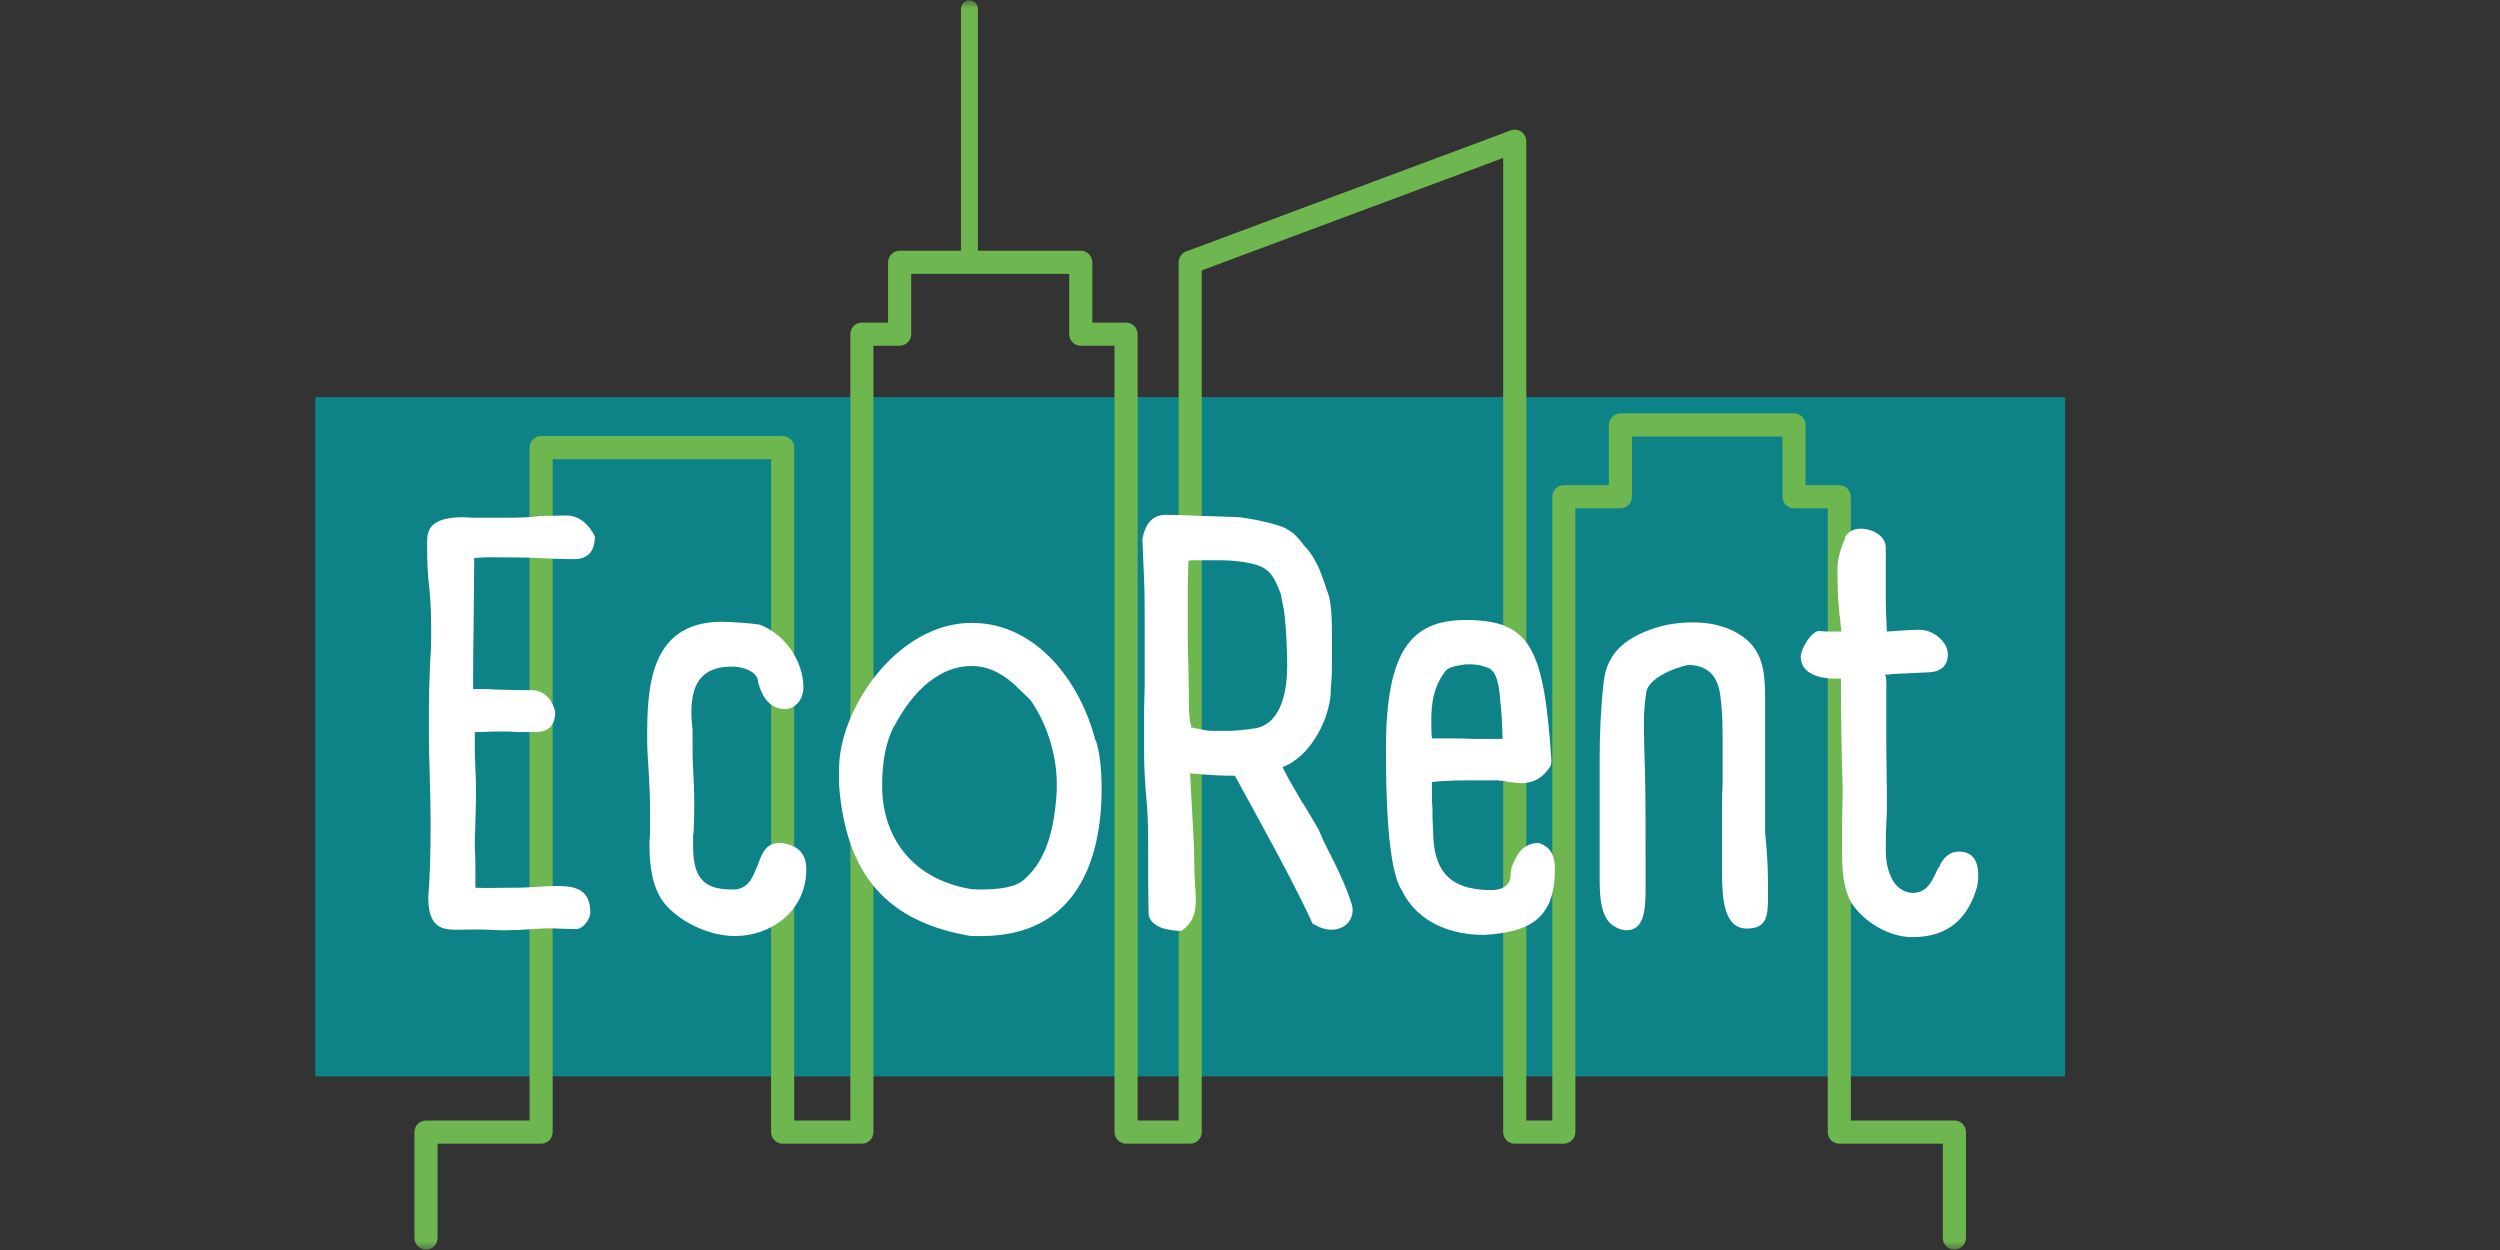<?xml version="1.0" encoding="UTF-8"?><svg xmlns="http://www.w3.org/2000/svg" xmlns:xlink="http://www.w3.org/1999/xlink" contentScriptType="text/ecmascript" width="150pt" zoomAndPan="magnify" contentStyleType="text/css" viewBox="0 0 150 75" height="75pt" preserveAspectRatio="xMidYMid meet" version="1.2"><rect x="0" y="0" width="150" height="75" fill="#333333" stroke="none"/><defs><g/><filter x="0%" y="0%" width="100%" xmlns:xlink="http://www.w3.org/1999/xlink" xlink:type="simple" filterUnits="objectBoundingBox" xlink:actuate="onLoad" id="alpha" height="100%" xlink:show="other" xml:id="alpha"><feColorMatrix values="0 0 0 0 1 0 0 0 0 1 0 0 0 0 1 0 0 0 1 0" type="matrix" in="SourceGraphic"/></filter><clipPath xml:id="clip2" id="clip2"><path d="M 0.914 23 L 105.914 23 L 105.914 65 L 0.914 65 Z M 0.914 23 "/></clipPath><clipPath xml:id="clip1" id="clip1"><rect x="0" width="107" y="0" height="75"/></clipPath></defs><g xml:id="surface1" id="surface1"><g mask="url(#mask0)" transform="matrix(1,0,0,1,18,-0)"><g xml:id="surface5" id="surface5" clip-path="url(#clip1)"><g clip-rule="nonzero" clip-path="url(#clip2)"><path style=" stroke:none;fill-rule:nonzero;fill:rgb(1.18%,59.61%,61.96%);fill-opacity:1;" d="M 105.91 64.582 L 0.914 64.582 L 0.914 23.828 L 105.91 23.828 L 105.91 64.582 "/></g><path style=" stroke:none;fill-rule:nonzero;fill:rgb(49.409%,85.1%,34.119%);fill-opacity:1;" d="M 99.957 74.277 L 99.957 67.926 C 99.957 67.742 99.883 67.562 99.754 67.434 C 99.625 67.305 99.445 67.23 99.262 67.23 L 93.051 67.23 L 93.051 29.805 C 93.051 29.625 92.977 29.445 92.848 29.312 C 92.719 29.188 92.539 29.113 92.355 29.113 L 90.332 29.113 L 90.332 25.496 C 90.332 25.312 90.258 25.133 90.129 25.004 C 90 24.875 89.82 24.801 89.641 24.801 L 79.227 24.801 C 79.043 24.801 78.863 24.875 78.734 25.004 C 78.605 25.133 78.531 25.312 78.531 25.496 L 78.531 29.113 L 75.828 29.113 C 75.645 29.113 75.465 29.188 75.34 29.312 C 75.207 29.445 75.137 29.625 75.137 29.805 L 75.137 67.23 L 73.578 67.23 L 73.578 8.477 C 73.578 8.25 73.469 8.035 73.281 7.906 C 73.094 7.773 72.855 7.746 72.645 7.824 L 53.172 15.086 C 52.902 15.188 52.719 15.449 52.719 15.738 L 52.719 67.23 L 50.258 67.23 L 50.258 20.051 C 50.258 19.867 50.184 19.688 50.055 19.559 C 49.926 19.43 49.746 19.355 49.562 19.355 L 47.539 19.355 L 47.539 15.738 C 47.539 15.555 47.465 15.379 47.336 15.246 C 47.207 15.117 47.031 15.043 46.848 15.043 L 35.977 15.043 C 35.797 15.043 35.617 15.117 35.488 15.246 C 35.359 15.379 35.285 15.555 35.285 15.738 L 35.285 19.355 L 33.715 19.355 C 33.531 19.355 33.352 19.43 33.223 19.559 C 33.094 19.688 33.02 19.867 33.02 20.051 L 33.02 67.23 L 29.652 67.23 L 29.652 26.855 C 29.652 26.672 29.578 26.492 29.449 26.367 C 29.32 26.234 29.141 26.16 28.961 26.16 L 14.469 26.16 C 14.285 26.16 14.105 26.234 13.977 26.367 C 13.848 26.492 13.773 26.672 13.773 26.855 L 13.773 67.23 L 7.562 67.23 C 7.379 67.23 7.199 67.305 7.07 67.434 C 6.941 67.562 6.867 67.742 6.867 67.926 L 6.867 74.277 C 6.867 74.664 7.18 74.973 7.562 74.973 C 7.945 74.973 8.254 74.664 8.254 74.277 L 8.254 68.621 L 14.469 68.621 C 14.652 68.621 14.828 68.547 14.957 68.418 C 15.086 68.289 15.16 68.109 15.16 67.926 L 15.16 27.551 L 28.266 27.551 L 28.266 67.926 C 28.266 68.109 28.34 68.289 28.469 68.418 C 28.598 68.547 28.777 68.621 28.961 68.621 L 33.715 68.621 C 33.895 68.621 34.074 68.547 34.203 68.418 C 34.332 68.289 34.406 68.109 34.406 67.926 L 34.406 20.746 L 35.977 20.746 C 36.16 20.746 36.34 20.672 36.469 20.539 C 36.598 20.41 36.672 20.234 36.672 20.051 L 36.672 16.434 L 46.152 16.434 L 46.152 20.051 C 46.152 20.234 46.227 20.41 46.355 20.539 C 46.484 20.672 46.664 20.746 46.848 20.746 L 48.871 20.746 L 48.871 67.926 C 48.871 68.109 48.945 68.289 49.074 68.418 C 49.203 68.547 49.383 68.621 49.562 68.621 L 53.414 68.621 C 53.594 68.621 53.773 68.547 53.902 68.418 C 54.031 68.289 54.105 68.109 54.105 67.926 L 54.105 16.223 L 72.191 9.477 L 72.191 67.926 C 72.191 68.109 72.266 68.289 72.395 68.418 C 72.523 68.547 72.703 68.621 72.883 68.621 L 75.828 68.621 C 76.012 68.621 76.191 68.547 76.316 68.418 C 76.445 68.289 76.523 68.109 76.523 67.926 L 76.523 30.5 L 79.227 30.5 C 79.406 30.5 79.586 30.426 79.715 30.297 C 79.844 30.168 79.918 29.988 79.918 29.805 L 79.918 26.191 L 88.945 26.191 L 88.945 29.805 C 88.945 29.988 89.02 30.168 89.148 30.297 C 89.277 30.426 89.457 30.5 89.641 30.5 L 91.664 30.5 L 91.664 67.926 C 91.664 68.109 91.738 68.289 91.867 68.418 C 91.996 68.547 92.176 68.621 92.355 68.621 L 98.57 68.621 L 98.57 74.277 C 98.57 74.664 98.879 74.973 99.262 74.973 C 99.645 74.973 99.957 74.664 99.957 74.277 "/><path style=" stroke:none;fill-rule:nonzero;fill:rgb(49.409%,85.1%,34.119%);fill-opacity:1;" d="M 40.676 15.738 L 40.676 0.535 C 40.676 0.254 40.445 0.023 40.168 0.023 C 39.883 0.023 39.656 0.254 39.656 0.535 L 39.656 15.738 C 39.656 16.02 39.883 16.25 40.168 16.25 C 40.445 16.25 40.676 16.02 40.676 15.738 "/></g><mask xml:id="mask0" id="mask0"><g filter="url(#alpha)"><rect x="0" width="150" y="0" height="75" style="fill:rgb(0%,0%,0%);fill-opacity:0.788;stroke:none;"/></g></mask></g><g style="fill:rgb(100%,100%,100%);fill-opacity:1;"><g transform="translate(23.973, 55.713)"><path style="stroke:none;" d="M 8.445 -24.75 C 7.824 -24.68 7.445 -24.648 6.137 -24.648 L 4.445 -24.648 C 4.207 -24.648 4.031 -24.68 3.828 -24.68 C 1.863 -24.68 1.656 -23.922 1.656 -23.234 L 1.656 -22.887 C 1.656 -21.922 1.688 -21.27 1.758 -20.684 C 1.828 -20.098 1.895 -19.27 1.895 -18.133 L 1.895 -17.477 C 1.895 -16.891 1.863 -16.375 1.828 -15.789 C 1.793 -14.996 1.758 -14.098 1.758 -12.617 C 1.758 -11.926 1.758 -10.719 1.793 -9.824 C 1.828 -8.652 1.863 -7.375 1.863 -6.273 C 1.863 -4.586 1.828 -3.172 1.723 -1.863 C 1.723 -0.172 2.449 0.07 3.344 0.07 L 3.621 0.07 C 4.758 0.035 5.48 0.07 5.965 0.102 L 6.41 0.102 C 6.824 0.102 7.516 0.07 7.961 0.035 C 8.445 0 9.066 -0.035 9.445 0 L 10.617 0.035 C 10.961 0.035 11.445 -0.516 11.445 -0.965 C 11.445 -2.273 10.652 -2.551 9.516 -2.551 C 8.93 -2.551 8.375 -2.516 7.859 -2.48 C 7.445 -2.449 6.996 -2.449 6.582 -2.449 C 5.996 -2.449 5.207 -2.414 4.551 -2.449 L 4.551 -3.48 C 4.551 -4.445 4.516 -4.793 4.516 -4.965 L 4.516 -5.102 L 4.586 -7.789 L 4.586 -8.168 C 4.586 -8.547 4.586 -9.133 4.551 -9.516 C 4.551 -9.926 4.516 -10.309 4.516 -10.652 L 4.516 -11.789 C 5.238 -11.789 5.445 -11.824 5.965 -11.824 C 6.344 -11.824 6.688 -11.824 7.102 -11.789 L 8.102 -11.789 C 8.961 -11.789 9.34 -12.168 9.34 -13.031 C 9.102 -13.891 8.582 -14.305 7.895 -14.305 L 7.238 -14.305 L 5.758 -14.34 C 5.379 -14.375 4.824 -14.375 4.414 -14.375 C 4.414 -15.82 4.414 -16.855 4.445 -18.27 C 4.445 -19.512 4.48 -20.891 4.48 -22.234 C 5.344 -22.301 5.652 -22.27 6.344 -22.27 C 6.93 -22.27 7.582 -22.27 8.238 -22.234 C 8.961 -22.199 9.723 -22.164 10.48 -22.164 C 11.34 -22.164 11.719 -22.684 11.719 -23.543 C 11.375 -24.199 10.824 -24.785 9.996 -24.785 Z M 8.445 -24.75 "/></g></g><g style="fill:rgb(100%,100%,100%);fill-opacity:1;"><g transform="translate(37.623, 55.713)"><path style="stroke:none;" d="M 9.168 -5.137 C 8.309 -5.137 8.102 -4.516 7.824 -3.758 L 7.824 -3.793 C 7.582 -3.172 7.344 -2.449 6.516 -2.344 L 6.273 -2.344 C 4.652 -2.344 3.965 -3 3.965 -4.895 L 3.965 -5.586 C 3.965 -5.652 4 -5.758 4 -5.859 L 4 -6.031 C 4.031 -6.551 4.031 -7.031 4.031 -7.551 C 4.031 -8.203 4 -8.895 3.965 -9.582 C 3.93 -10.168 3.93 -10.719 3.93 -11.238 L 3.93 -11.926 C 3.895 -12.273 3.859 -12.582 3.859 -12.891 C 3.859 -14.305 4.172 -15.719 6.309 -15.719 C 6.965 -15.719 7.859 -15.41 7.859 -14.789 C 8.031 -14.168 8.41 -13.168 9.48 -13.168 C 10.031 -13.168 10.582 -13.684 10.582 -14.477 C 10.582 -15.996 9.516 -17.648 7.961 -18.234 C 7.582 -18.305 6.238 -18.406 5.688 -18.406 C 1.309 -18.406 1.207 -14.375 1.207 -11.375 C 1.207 -10.617 1.277 -9.926 1.309 -9.238 C 1.344 -8.547 1.379 -7.859 1.379 -7.172 L 1.379 -5.688 C 1.379 -5.516 1.344 -5.309 1.344 -5.102 C 1.344 -3.828 1.48 -2.48 2.242 -1.516 C 3.137 -0.414 4.895 0.449 6.48 0.449 C 8.617 0.449 10.754 -1.035 10.754 -3.551 C 10.754 -4.379 10.375 -5 9.238 -5.137 Z M 9.168 -5.137 "/></g></g><g style="fill:rgb(100%,100%,100%);fill-opacity:1;"><g transform="translate(49.722, 55.713)"><path style="stroke:none;" d="M 8.582 -18.34 C 4.102 -18.34 0.621 -13.168 0.621 -9.582 L 0.621 -8.617 C 1.035 -3.172 3.551 -0.379 8.547 0.449 L 9.168 0.449 C 14.926 0.449 16.375 -4.207 16.375 -8.375 C 16.375 -9.582 16.27 -10.512 16.027 -11.305 L 15.996 -11.305 C 15.133 -14.719 12.512 -18.34 8.582 -18.34 Z M 11.789 -3 C 11.273 -2.48 10.309 -2.344 9.066 -2.344 C 8.859 -2.344 8.652 -2.344 8.445 -2.379 L 8.48 -2.379 C 4.895 -3 3.207 -5.617 3.207 -8.547 C 3.207 -9.754 3.344 -11.031 3.93 -12.168 L 3.93 -12.133 C 5.102 -14.375 6.723 -15.754 8.582 -15.754 C 9.445 -15.754 10.273 -15.41 11.098 -14.684 L 12.098 -13.719 C 13.098 -12.305 13.684 -10.41 13.684 -8.688 L 13.684 -8.273 C 13.547 -5.965 13.062 -4.137 11.789 -3 Z M 11.789 -3 "/></g></g><g style="fill:rgb(100%,100%,100%);fill-opacity:1;"><g transform="translate(67.129, 55.713)"><path style="stroke:none;" d="M 11.133 -22.957 C 10.824 -23.371 10.547 -23.715 10.102 -23.957 C 9.617 -24.301 7.582 -24.648 7.238 -24.68 L 5.309 -24.75 L 5.066 -24.75 C 4.309 -24.785 3.586 -24.82 2.793 -24.82 C 2.035 -24.82 1.586 -24.301 1.414 -23.371 L 1.516 -20.957 C 1.551 -20.098 1.551 -19.234 1.551 -18.371 L 1.551 -14.512 C 1.551 -14.098 1.516 -13.617 1.516 -13.133 L 1.516 -10.582 C 1.516 -9.48 1.586 -8.617 1.656 -7.789 C 1.723 -7.031 1.758 -6.309 1.758 -5.551 C 1.758 -3.516 1.758 -2 1.793 -0.793 C 2 -0.035 3 0.137 3.758 0.137 C 4.379 -0.277 4.617 -0.863 4.617 -1.621 L 4.617 -1.93 C 4.551 -2.895 4.516 -3.828 4.516 -4.859 L 4.273 -9.309 C 5.48 -9.203 6.238 -9.168 6.965 -9.168 L 8.754 -5.895 C 9.723 -4.102 10.824 -2.066 11.617 -0.309 C 12.066 -0.035 12.41 0.07 12.754 0.07 C 13.34 0.07 14.031 -0.277 14.031 -1.137 C 14.031 -1.172 14.031 -1.309 13.855 -1.828 C 13.34 -3.242 12.789 -4.238 12.34 -5.137 L 11.961 -5.996 L 11.031 -7.551 L 11.031 -7.516 L 10.895 -7.758 C 10.512 -8.41 10.102 -9.102 9.824 -9.688 C 11.582 -10.34 12.719 -12.754 12.719 -14.305 L 12.719 -14.441 C 12.789 -15.062 12.789 -15.617 12.789 -15.961 L 12.789 -17.582 C 12.789 -18.578 12.754 -19.27 12.617 -19.926 L 12.41 -20.512 L 12.375 -20.648 C 12.098 -21.441 11.789 -22.301 11.133 -22.957 Z M 9.824 -19.512 C 9.996 -18.891 10.102 -17.027 10.102 -15.719 C 10.102 -14.441 9.824 -12.375 8.273 -12.031 C 7.688 -11.926 6.93 -11.859 6.516 -11.859 L 5.688 -11.859 C 5.344 -11.859 5 -11.926 4.723 -11.996 C 4.617 -11.996 4.445 -12.066 4.344 -12.066 C 4.344 -12.238 4.309 -12.305 4.273 -12.41 L 4.207 -13.133 L 4.207 -13.961 C 4.207 -14.582 4.172 -15.234 4.172 -15.855 C 4.137 -16.512 4.137 -17.168 4.137 -17.855 L 4.137 -20.648 C 4.137 -21.062 4.172 -21.512 4.172 -21.957 L 4.172 -22.062 C 4.309 -22.098 4.414 -22.098 4.516 -22.098 L 5.723 -22.098 C 6.031 -22.098 6.551 -22.098 6.895 -22.062 C 8.895 -21.855 9.168 -21.512 9.723 -20.062 Z M 9.824 -19.512 "/></g></g><g style="fill:rgb(100%,100%,100%);fill-opacity:1;"><g transform="translate(82.399, 55.713)"><path style="stroke:none;" d="M 10.031 -5.102 L 9.859 -5.137 C 9.168 -5.102 8.688 -4.688 8.375 -3.859 L 8.344 -3.758 L 8.344 -3.793 C 8.273 -3.688 8.238 -3.414 8.238 -3.207 C 8.238 -3.137 8.203 -2.859 8.137 -2.793 C 7.961 -2.449 7.551 -2.309 7.066 -2.309 C 4.48 -2.309 3.586 -3.551 3.586 -5.93 C 3.586 -6.172 3.551 -6.41 3.551 -6.617 L 3.551 -7.203 C 3.516 -7.551 3.516 -7.824 3.516 -8.137 L 3.516 -8.789 C 4.309 -8.895 5.309 -8.895 7.031 -8.895 L 7.445 -8.895 L 7.723 -8.859 C 7.789 -8.859 7.895 -8.859 7.961 -8.824 C 8.031 -8.824 8.102 -8.789 8.203 -8.789 C 8.375 -8.754 8.688 -8.723 8.859 -8.723 C 9.688 -8.723 10.238 -9.102 10.652 -9.789 L 10.688 -10.066 C 10.238 -16.754 9.48 -18.512 5.551 -18.512 C 2.273 -18.512 0.758 -16.684 0.758 -10.754 C 0.758 -8.238 0.828 -3.551 1.723 -2.273 C 2.688 -0.277 4.824 0.379 6.551 0.379 L 6.723 0.379 C 8.996 0.207 10.895 -0.309 10.895 -3.516 C 10.895 -4.344 10.688 -4.824 10.031 -5.102 Z M 4.273 -15.375 C 4.445 -15.684 4.895 -15.754 5.551 -15.855 L 5.793 -15.855 C 6.309 -15.855 6.723 -15.719 7.031 -15.582 L 6.996 -15.582 C 7.375 -15.375 7.551 -14.684 7.617 -13.652 C 7.688 -13.098 7.723 -12.445 7.758 -11.375 L 6.102 -11.375 C 5.309 -11.41 4.617 -11.41 4.031 -11.41 L 3.516 -11.41 C 3.48 -11.754 3.48 -12.066 3.48 -12.512 C 3.48 -13.547 3.621 -14.477 4.273 -15.375 Z M 4.273 -15.375 "/></g></g><g style="fill:rgb(100%,100%,100%);fill-opacity:1;"><g transform="translate(94.463, 55.713)"><path style="stroke:none;" d="M 11.445 -13.477 C 11.445 -14.891 11.445 -16.234 10.512 -17.168 C 9.652 -18.027 8.375 -18.371 7.102 -18.371 C 6.379 -18.371 5.652 -18.27 5.172 -18.133 C 3.379 -17.613 1.965 -16.754 1.758 -14.789 C 1.586 -13.27 1.516 -11.688 1.516 -10.133 L 1.516 -3.242 C 1.516 -2.242 1.48 -0.586 2.449 -0.102 C 2.723 0.07 3 0.102 3.137 0.102 C 4.273 0.102 4.273 -1.344 4.273 -2.621 L 4.273 -4.031 C 4.273 -5.758 4.273 -7.723 4.238 -9.34 C 4.207 -10.375 4.172 -11.41 4.172 -12.41 C 4.172 -12.926 4.207 -13.375 4.273 -13.891 C 4.273 -13.961 4.309 -14.062 4.309 -14.168 C 4.414 -14.961 5.859 -15.617 6.824 -15.82 C 7.961 -15.789 8.582 -15.234 8.754 -13.996 C 8.895 -12.996 8.895 -11.926 8.895 -10.859 L 8.895 -8.754 C 8.859 -8.066 8.859 -7.375 8.859 -6.723 L 8.859 -3.414 C 8.859 -1.828 8.961 0 10.34 0 C 11.617 0 11.617 -0.828 11.617 -2.066 L 11.617 -2.688 C 11.617 -3.688 11.547 -4.688 11.48 -5.379 C 11.445 -5.652 11.445 -5.793 11.445 -5.93 Z M 11.445 -13.477 "/></g></g><g style="fill:rgb(100%,100%,100%);fill-opacity:1;"><g transform="translate(108.354, 55.713)"><path style="stroke:none;" d="M 7.93 -3.621 C 7.551 -2.793 7.273 -2.137 6.379 -2.137 C 5.207 -2.207 4.793 -3.551 4.793 -4.688 C 4.793 -5.309 4.793 -5.824 4.824 -6.203 C 4.824 -6.516 4.859 -6.789 4.859 -7.031 L 4.859 -8.238 C 4.859 -9.102 4.824 -10.031 4.824 -10.926 L 4.824 -14.238 C 4.824 -14.582 4.859 -15.168 4.723 -15.234 C 4.859 -15.234 5.031 -15.234 5.172 -15.27 L 5.102 -15.27 L 7.375 -15.375 C 8.137 -15.41 8.516 -15.789 8.516 -16.477 C 8.516 -17.168 7.688 -17.926 6.824 -17.926 C 6.273 -17.926 5.344 -17.855 4.859 -17.82 C 4.824 -18.512 4.793 -19.199 4.793 -19.648 L 4.793 -22.855 C 4.793 -23.543 4.031 -23.992 3.273 -23.992 C 2.828 -23.992 2.414 -23.75 2.309 -23.371 L 2.379 -23.441 C 2.137 -23.027 1.895 -22.129 1.895 -21.715 C 1.895 -19.648 2 -18.926 2.066 -18.477 C 2.066 -18.27 2.102 -18.062 2.137 -17.82 L 1.242 -17.82 C 1.102 -17.82 0.93 -17.855 0.793 -17.855 C 0.344 -17.855 -0.309 -16.789 -0.309 -16.305 C -0.309 -15.27 0.863 -14.996 1.723 -14.996 L 2.102 -14.996 C 2.102 -12.754 2.137 -10.582 2.207 -8.41 L 2.207 -8.238 C 2.207 -7.758 2.172 -6.895 2.172 -6.48 L 2.172 -4.652 C 2.172 -3.551 2.207 -2.516 2.723 -1.551 C 3.516 -0.344 5.031 0.516 6.379 0.516 C 8.617 0.516 9.754 -0.688 10.273 -2.516 C 10.34 -2.828 10.34 -3.035 10.34 -3.172 C 10.34 -4.137 9.961 -4.617 9.168 -4.617 C 8.547 -4.617 8.203 -4.137 8.031 -3.793 C 7.996 -3.723 8.066 -3.758 8.031 -3.723 Z M 7.93 -3.621 "/></g></g></g></svg>